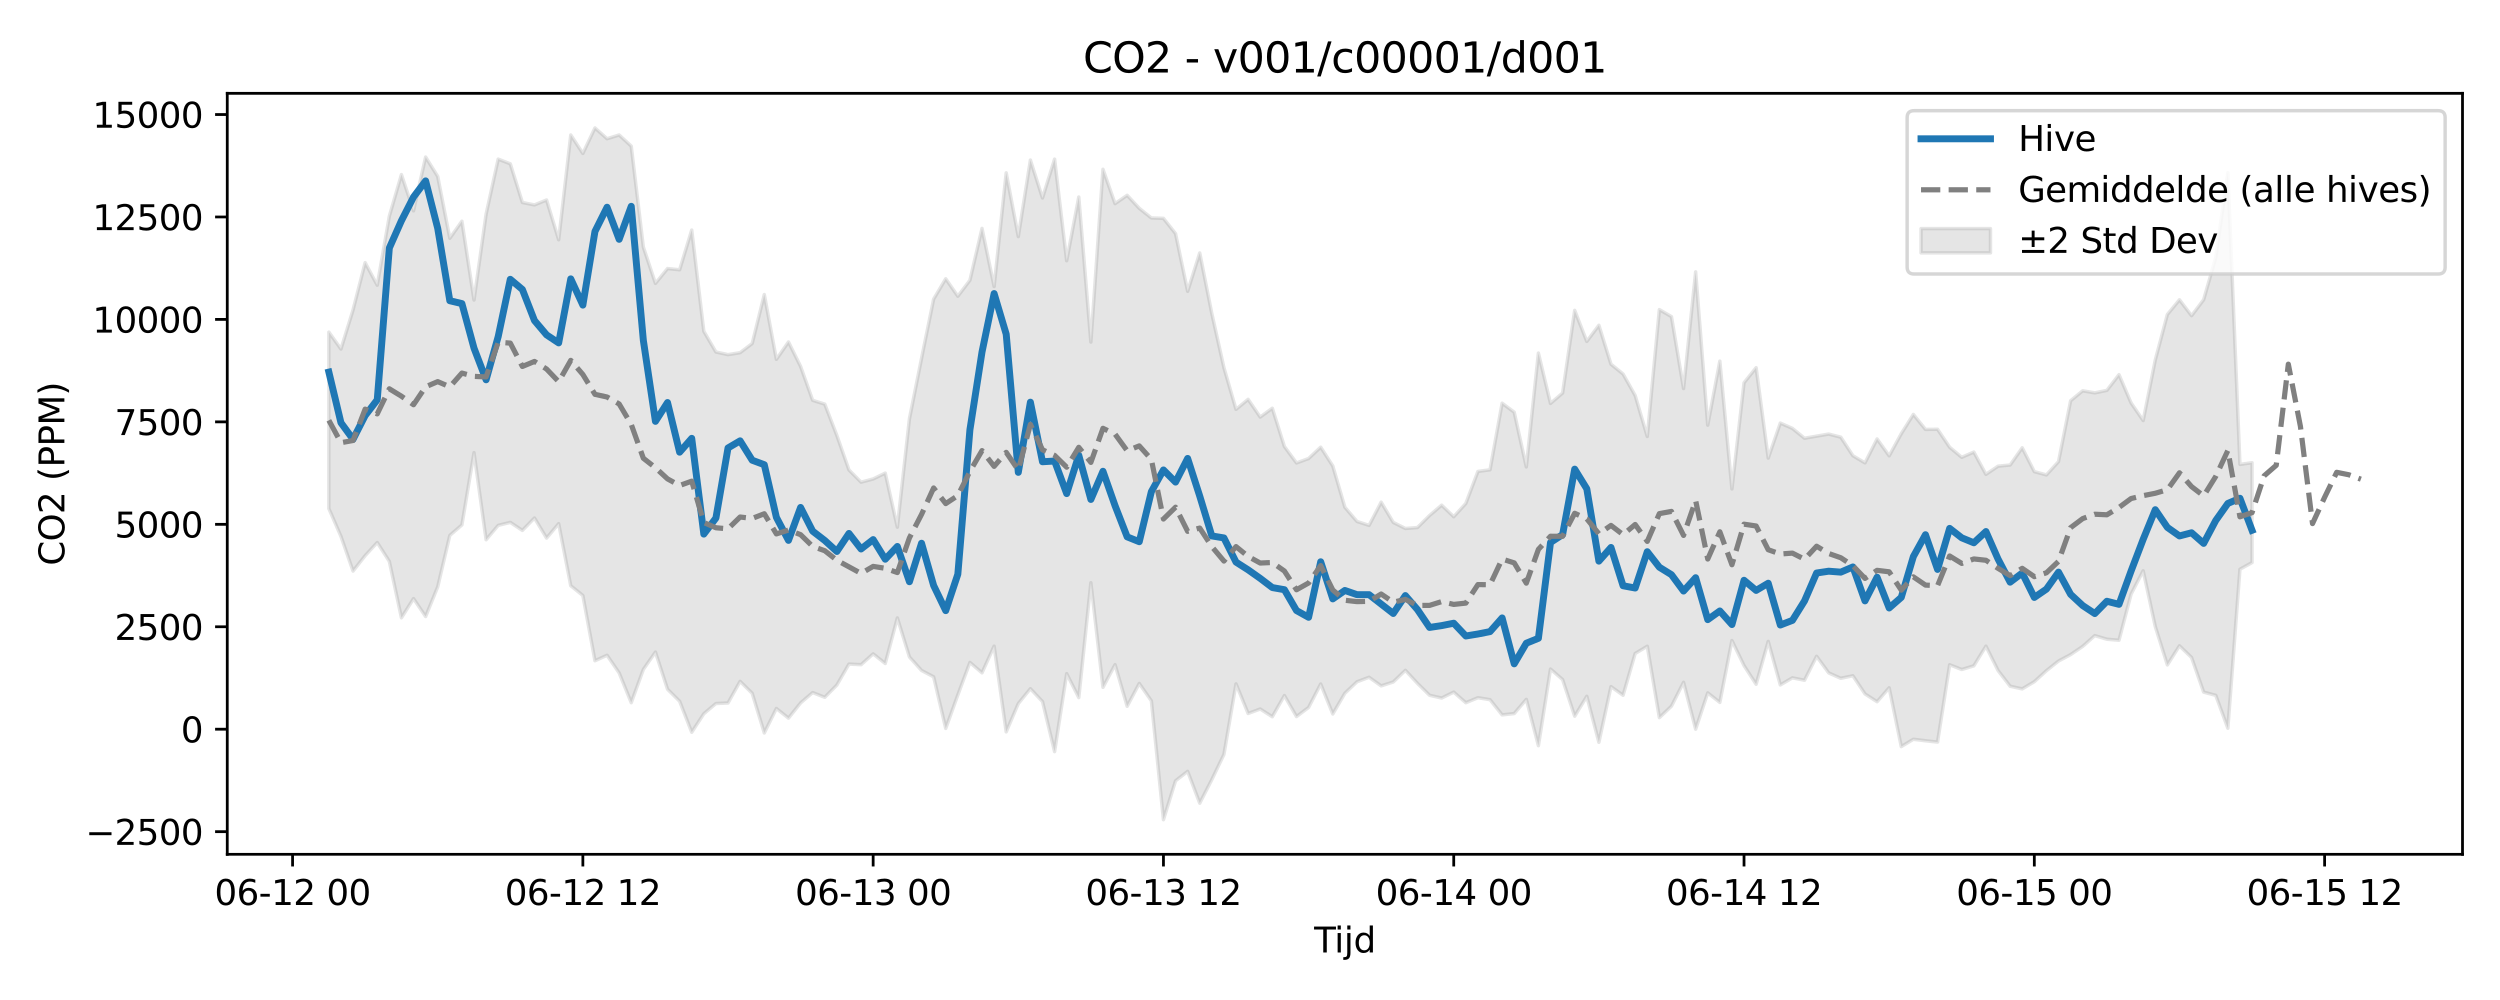 <?xml version="1.0" encoding="utf-8" standalone="no"?>
<!DOCTYPE svg PUBLIC "-//W3C//DTD SVG 1.1//EN"
  "http://www.w3.org/Graphics/SVG/1.1/DTD/svg11.dtd">
<svg xmlns:xlink="http://www.w3.org/1999/xlink" width="720pt" height="288pt" viewBox="0 0 720 288" xmlns="http://www.w3.org/2000/svg" version="1.1">
 <defs>
  <style type="text/css">*{stroke-linejoin: round; stroke-linecap: butt}</style>
 </defs>
 <g id="figure_1">
  <g id="patch_1">
   <path d="M 0 288 
L 720 288 
L 720 0 
L 0 0 
z
" style="fill: #ffffff"/>
  </g>
  <g id="axes_1">
   <g id="patch_2">
    <path d="M 65.45 246.04 
L 709.2 246.04 
L 709.2 26.88 
L 65.45 26.88 
z
" style="fill: #ffffff"/>
   </g>
   <g id="FillBetweenPolyCollection_1">
    <defs>
     <path id="m555d252e3b" d="M 94.711 -192.356 
L 94.711 -141.534 
L 98.195 -133.523 
L 101.678 -123.528 
L 105.162 -127.97 
L 108.645 -131.756 
L 112.129 -126.31 
L 115.612 -110.066 
L 119.096 -115.602 
L 122.579 -110.435 
L 126.063 -118.994 
L 129.546 -133.808 
L 133.03 -136.817 
L 136.513 -157.632 
L 139.997 -132.55 
L 143.48 -136.694 
L 146.964 -137.553 
L 150.447 -135.238 
L 153.931 -138.82 
L 157.414 -133.028 
L 160.898 -137.192 
L 164.381 -119.299 
L 167.865 -116.489 
L 171.348 -97.7 
L 174.832 -99.287 
L 178.315 -94.198 
L 181.799 -85.621 
L 185.282 -95.192 
L 188.766 -100.205 
L 192.249 -89.497 
L 195.733 -86.041 
L 199.216 -77.107 
L 202.7 -82.441 
L 206.183 -85.382 
L 209.667 -85.54 
L 213.15 -91.771 
L 216.634 -88.325 
L 220.117 -76.904 
L 223.601 -83.955 
L 227.084 -81.178 
L 230.568 -85.555 
L 234.051 -88.542 
L 237.535 -87.168 
L 241.018 -90.711 
L 244.502 -96.746 
L 247.985 -96.568 
L 251.469 -99.693 
L 254.952 -96.906 
L 258.436 -110.038 
L 261.919 -98.793 
L 265.403 -94.911 
L 268.886 -93.069 
L 272.37 -78.209 
L 275.853 -87.844 
L 279.337 -97.221 
L 282.82 -94.221 
L 286.304 -101.91 
L 289.787 -77.216 
L 293.271 -85.367 
L 296.754 -89.656 
L 300.238 -85.943 
L 303.721 -71.526 
L 307.205 -93.987 
L 310.688 -87.087 
L 314.172 -120.182 
L 317.655 -90.042 
L 321.139 -96.577 
L 324.622 -84.585 
L 328.106 -91.16 
L 331.589 -86.165 
L 335.073 -51.922 
L 338.556 -63.125 
L 342.04 -65.848 
L 345.523 -56.681 
L 349.007 -63.473 
L 352.49 -70.712 
L 355.974 -91.049 
L 359.457 -82.514 
L 362.941 -83.805 
L 366.424 -81.574 
L 369.908 -87.678 
L 373.391 -81.628 
L 376.875 -84.256 
L 380.358 -91.011 
L 383.842 -82.368 
L 387.325 -88.343 
L 390.808 -91.637 
L 394.292 -92.944 
L 397.775 -90.467 
L 401.259 -91.587 
L 404.742 -94.946 
L 408.226 -91.196 
L 411.709 -87.761 
L 415.193 -86.959 
L 418.676 -88.675 
L 422.16 -85.613 
L 425.643 -87.057 
L 429.127 -86.49 
L 432.61 -82.114 
L 436.094 -82.488 
L 439.577 -86.583 
L 443.061 -73.24 
L 446.544 -95.32 
L 450.028 -92.28 
L 453.511 -81.735 
L 456.995 -87.467 
L 460.478 -74.215 
L 463.962 -90.254 
L 467.445 -87.758 
L 470.929 -99.792 
L 474.412 -101.882 
L 477.896 -81.313 
L 481.379 -84.62 
L 484.863 -91.501 
L 488.346 -77.998 
L 491.83 -88.45 
L 495.313 -85.701 
L 498.797 -103.531 
L 502.28 -96.308 
L 505.764 -90.928 
L 509.247 -103.282 
L 512.731 -90.738 
L 516.214 -92.78 
L 519.698 -92.088 
L 523.181 -98.985 
L 526.665 -94.202 
L 530.148 -92.642 
L 533.632 -93.384 
L 537.115 -88.15 
L 540.599 -85.903 
L 544.082 -89.92 
L 547.566 -72.979 
L 551.049 -75.088 
L 554.533 -74.655 
L 558.016 -74.28 
L 561.5 -96.551 
L 564.983 -95.176 
L 568.467 -96.239 
L 571.95 -101.901 
L 575.434 -94.901 
L 578.917 -90.363 
L 582.401 -89.601 
L 585.884 -91.671 
L 589.368 -94.843 
L 592.851 -97.62 
L 596.335 -99.475 
L 599.818 -101.837 
L 603.302 -104.947 
L 606.785 -103.901 
L 610.269 -103.607 
L 613.752 -116.885 
L 617.236 -123.626 
L 620.719 -107.557 
L 624.203 -96.506 
L 627.686 -102.009 
L 631.17 -98.633 
L 634.653 -88.668 
L 638.137 -87.741 
L 641.62 -78.268 
L 645.104 -124.065 
L 648.587 -125.979 
L 648.587 -154.737 
L 648.587 -154.737 
L 645.104 -154.253 
L 641.62 -238.253 
L 638.137 -213.842 
L 634.653 -201.687 
L 631.17 -197.08 
L 627.686 -201.662 
L 624.203 -197.428 
L 620.719 -184.32 
L 617.236 -166.882 
L 613.752 -171.96 
L 610.269 -180.093 
L 606.785 -175.58 
L 603.302 -174.858 
L 599.818 -175.455 
L 596.335 -172.582 
L 592.851 -155.055 
L 589.368 -151.226 
L 585.884 -152.168 
L 582.401 -159.044 
L 578.917 -154.076 
L 575.434 -153.738 
L 571.95 -151.383 
L 568.467 -157.81 
L 564.983 -156.295 
L 561.5 -159.198 
L 558.016 -164.372 
L 554.533 -164.333 
L 551.049 -168.646 
L 547.566 -163.097 
L 544.082 -156.721 
L 540.599 -161.585 
L 537.115 -154.687 
L 533.632 -156.762 
L 530.148 -162.093 
L 526.665 -162.99 
L 523.181 -162.393 
L 519.698 -161.79 
L 516.214 -164.621 
L 512.731 -166.153 
L 509.247 -156.069 
L 505.764 -182.107 
L 502.28 -177.763 
L 498.797 -147.18 
L 495.313 -183.994 
L 491.83 -165.552 
L 488.346 -209.709 
L 484.863 -176.101 
L 481.379 -196.814 
L 477.896 -198.834 
L 474.412 -162.287 
L 470.929 -174.099 
L 467.445 -180.286 
L 463.962 -183.111 
L 460.478 -194.326 
L 456.995 -189.674 
L 453.511 -198.618 
L 450.028 -174.812 
L 446.544 -171.81 
L 443.061 -186.325 
L 439.577 -153.523 
L 436.094 -169.29 
L 432.61 -171.878 
L 429.127 -152.698 
L 425.643 -152.231 
L 422.16 -143.007 
L 418.676 -139.181 
L 415.193 -142.512 
L 411.709 -139.533 
L 408.226 -136.073 
L 404.742 -135.8 
L 401.259 -137.552 
L 397.775 -143.38 
L 394.292 -136.691 
L 390.808 -137.823 
L 387.325 -141.905 
L 383.842 -153.805 
L 380.358 -159.216 
L 376.875 -155.945 
L 373.391 -154.671 
L 369.908 -159.407 
L 366.424 -170.432 
L 362.941 -167.885 
L 359.457 -172.995 
L 355.974 -170.107 
L 352.49 -182.118 
L 349.007 -197.684 
L 345.523 -215.15 
L 342.04 -204.101 
L 338.556 -220.721 
L 335.073 -225.119 
L 331.589 -225.231 
L 328.106 -228.009 
L 324.622 -231.757 
L 321.139 -229.353 
L 317.655 -239.249 
L 314.172 -189.477 
L 310.688 -231.261 
L 307.205 -212.911 
L 303.721 -242.173 
L 300.238 -230.971 
L 296.754 -241.904 
L 293.271 -219.856 
L 289.787 -238.225 
L 286.304 -205.472 
L 282.82 -222.227 
L 279.337 -207.29 
L 275.853 -202.684 
L 272.37 -207.713 
L 268.886 -201.859 
L 265.403 -184.801 
L 261.919 -167.421 
L 258.436 -136.174 
L 254.952 -151.75 
L 251.469 -150.062 
L 247.985 -149.135 
L 244.502 -152.659 
L 241.018 -162.582 
L 237.535 -171.614 
L 234.051 -172.709 
L 230.568 -182.485 
L 227.084 -189.516 
L 223.601 -184.512 
L 220.117 -203.175 
L 216.634 -189.068 
L 213.15 -186.433 
L 209.667 -185.868 
L 206.183 -186.627 
L 202.7 -192.59 
L 199.216 -221.747 
L 195.733 -210.304 
L 192.249 -210.661 
L 188.766 -206.384 
L 185.282 -216.863 
L 181.799 -245.919 
L 178.315 -249.127 
L 174.832 -248.044 
L 171.348 -251.158 
L 167.865 -243.806 
L 164.381 -249.128 
L 160.898 -218.937 
L 157.414 -230.405 
L 153.931 -228.992 
L 150.447 -229.681 
L 146.964 -240.823 
L 143.48 -242.176 
L 139.997 -226.336 
L 136.513 -201.58 
L 133.03 -224.292 
L 129.546 -219.381 
L 126.063 -237.193 
L 122.579 -242.77 
L 119.096 -227.276 
L 115.612 -237.715 
L 112.129 -225.744 
L 108.645 -205.851 
L 105.162 -212.366 
L 101.678 -198.745 
L 98.195 -187.475 
L 94.711 -192.356 
z
" style="stroke: #808080; stroke-opacity: 0.2"/>
    </defs>
    <g clip-path="url(#p246c96e96a)">
     <use xlink:href="#m555d252e3b" x="0" y="288" style="fill: #808080; fill-opacity: 0.2; stroke: #808080; stroke-opacity: 0.2"/>
    </g>
   </g>
   <g id="matplotlib.axis_1">
    <g id="xtick_1">
     <g id="line2d_1">
      <defs>
       <path id="m295be0a17f" d="M 0 0 
L 0 3.5 
" style="stroke: #000000; stroke-width: 0.8"/>
      </defs>
      <g>
       <use xlink:href="#m295be0a17f" x="84.261" y="246.04" style="stroke: #000000; stroke-width: 0.8"/>
      </g>
     </g>
     <g id="text_1">
      <!-- 06-12 00 -->
      <g transform="translate(61.78 260.638) scale(0.1 -0.1)">
       <defs>
        <path id="DejaVuSans-30" d="M 2034 4250 
Q 1547 4250 1301 3770 
Q 1056 3291 1056 2328 
Q 1056 1369 1301 889 
Q 1547 409 2034 409 
Q 2525 409 2770 889 
Q 3016 1369 3016 2328 
Q 3016 3291 2770 3770 
Q 2525 4250 2034 4250 
z
M 2034 4750 
Q 2819 4750 3233 4129 
Q 3647 3509 3647 2328 
Q 3647 1150 3233 529 
Q 2819 -91 2034 -91 
Q 1250 -91 836 529 
Q 422 1150 422 2328 
Q 422 3509 836 4129 
Q 1250 4750 2034 4750 
z
" transform="scale(0.016)"/>
        <path id="DejaVuSans-36" d="M 2113 2584 
Q 1688 2584 1439 2293 
Q 1191 2003 1191 1497 
Q 1191 994 1439 701 
Q 1688 409 2113 409 
Q 2538 409 2786 701 
Q 3034 994 3034 1497 
Q 3034 2003 2786 2293 
Q 2538 2584 2113 2584 
z
M 3366 4563 
L 3366 3988 
Q 3128 4100 2886 4159 
Q 2644 4219 2406 4219 
Q 1781 4219 1451 3797 
Q 1122 3375 1075 2522 
Q 1259 2794 1537 2939 
Q 1816 3084 2150 3084 
Q 2853 3084 3261 2657 
Q 3669 2231 3669 1497 
Q 3669 778 3244 343 
Q 2819 -91 2113 -91 
Q 1303 -91 875 529 
Q 447 1150 447 2328 
Q 447 3434 972 4092 
Q 1497 4750 2381 4750 
Q 2619 4750 2861 4703 
Q 3103 4656 3366 4563 
z
" transform="scale(0.016)"/>
        <path id="DejaVuSans-2d" d="M 313 2009 
L 1997 2009 
L 1997 1497 
L 313 1497 
L 313 2009 
z
" transform="scale(0.016)"/>
        <path id="DejaVuSans-31" d="M 794 531 
L 1825 531 
L 1825 4091 
L 703 3866 
L 703 4441 
L 1819 4666 
L 2450 4666 
L 2450 531 
L 3481 531 
L 3481 0 
L 794 0 
L 794 531 
z
" transform="scale(0.016)"/>
        <path id="DejaVuSans-32" d="M 1228 531 
L 3431 531 
L 3431 0 
L 469 0 
L 469 531 
Q 828 903 1448 1529 
Q 2069 2156 2228 2338 
Q 2531 2678 2651 2914 
Q 2772 3150 2772 3378 
Q 2772 3750 2511 3984 
Q 2250 4219 1831 4219 
Q 1534 4219 1204 4116 
Q 875 4013 500 3803 
L 500 4441 
Q 881 4594 1212 4672 
Q 1544 4750 1819 4750 
Q 2544 4750 2975 4387 
Q 3406 4025 3406 3419 
Q 3406 3131 3298 2873 
Q 3191 2616 2906 2266 
Q 2828 2175 2409 1742 
Q 1991 1309 1228 531 
z
" transform="scale(0.016)"/>
        <path id="DejaVuSans-20" transform="scale(0.016)"/>
       </defs>
       <use xlink:href="#DejaVuSans-30"/>
       <use xlink:href="#DejaVuSans-36" transform="translate(63.623 0)"/>
       <use xlink:href="#DejaVuSans-2d" transform="translate(127.246 0)"/>
       <use xlink:href="#DejaVuSans-31" transform="translate(163.33 0)"/>
       <use xlink:href="#DejaVuSans-32" transform="translate(226.953 0)"/>
       <use xlink:href="#DejaVuSans-20" transform="translate(290.576 0)"/>
       <use xlink:href="#DejaVuSans-30" transform="translate(322.363 0)"/>
       <use xlink:href="#DejaVuSans-30" transform="translate(385.986 0)"/>
      </g>
     </g>
    </g>
    <g id="xtick_2">
     <g id="line2d_2">
      <g>
       <use xlink:href="#m295be0a17f" x="167.865" y="246.04" style="stroke: #000000; stroke-width: 0.8"/>
      </g>
     </g>
     <g id="text_2">
      <!-- 06-12 12 -->
      <g transform="translate(145.384 260.638) scale(0.1 -0.1)">
       <use xlink:href="#DejaVuSans-30"/>
       <use xlink:href="#DejaVuSans-36" transform="translate(63.623 0)"/>
       <use xlink:href="#DejaVuSans-2d" transform="translate(127.246 0)"/>
       <use xlink:href="#DejaVuSans-31" transform="translate(163.33 0)"/>
       <use xlink:href="#DejaVuSans-32" transform="translate(226.953 0)"/>
       <use xlink:href="#DejaVuSans-20" transform="translate(290.576 0)"/>
       <use xlink:href="#DejaVuSans-31" transform="translate(322.363 0)"/>
       <use xlink:href="#DejaVuSans-32" transform="translate(385.986 0)"/>
      </g>
     </g>
    </g>
    <g id="xtick_3">
     <g id="line2d_3">
      <g>
       <use xlink:href="#m295be0a17f" x="251.469" y="246.04" style="stroke: #000000; stroke-width: 0.8"/>
      </g>
     </g>
     <g id="text_3">
      <!-- 06-13 00 -->
      <g transform="translate(228.988 260.638) scale(0.1 -0.1)">
       <defs>
        <path id="DejaVuSans-33" d="M 2597 2516 
Q 3050 2419 3304 2112 
Q 3559 1806 3559 1356 
Q 3559 666 3084 287 
Q 2609 -91 1734 -91 
Q 1441 -91 1130 -33 
Q 819 25 488 141 
L 488 750 
Q 750 597 1062 519 
Q 1375 441 1716 441 
Q 2309 441 2620 675 
Q 2931 909 2931 1356 
Q 2931 1769 2642 2001 
Q 2353 2234 1838 2234 
L 1294 2234 
L 1294 2753 
L 1863 2753 
Q 2328 2753 2575 2939 
Q 2822 3125 2822 3475 
Q 2822 3834 2567 4026 
Q 2313 4219 1838 4219 
Q 1578 4219 1281 4162 
Q 984 4106 628 3988 
L 628 4550 
Q 988 4650 1302 4700 
Q 1616 4750 1894 4750 
Q 2613 4750 3031 4423 
Q 3450 4097 3450 3541 
Q 3450 3153 3228 2886 
Q 3006 2619 2597 2516 
z
" transform="scale(0.016)"/>
       </defs>
       <use xlink:href="#DejaVuSans-30"/>
       <use xlink:href="#DejaVuSans-36" transform="translate(63.623 0)"/>
       <use xlink:href="#DejaVuSans-2d" transform="translate(127.246 0)"/>
       <use xlink:href="#DejaVuSans-31" transform="translate(163.33 0)"/>
       <use xlink:href="#DejaVuSans-33" transform="translate(226.953 0)"/>
       <use xlink:href="#DejaVuSans-20" transform="translate(290.576 0)"/>
       <use xlink:href="#DejaVuSans-30" transform="translate(322.363 0)"/>
       <use xlink:href="#DejaVuSans-30" transform="translate(385.986 0)"/>
      </g>
     </g>
    </g>
    <g id="xtick_4">
     <g id="line2d_4">
      <g>
       <use xlink:href="#m295be0a17f" x="335.073" y="246.04" style="stroke: #000000; stroke-width: 0.8"/>
      </g>
     </g>
     <g id="text_4">
      <!-- 06-13 12 -->
      <g transform="translate(312.592 260.638) scale(0.1 -0.1)">
       <use xlink:href="#DejaVuSans-30"/>
       <use xlink:href="#DejaVuSans-36" transform="translate(63.623 0)"/>
       <use xlink:href="#DejaVuSans-2d" transform="translate(127.246 0)"/>
       <use xlink:href="#DejaVuSans-31" transform="translate(163.33 0)"/>
       <use xlink:href="#DejaVuSans-33" transform="translate(226.953 0)"/>
       <use xlink:href="#DejaVuSans-20" transform="translate(290.576 0)"/>
       <use xlink:href="#DejaVuSans-31" transform="translate(322.363 0)"/>
       <use xlink:href="#DejaVuSans-32" transform="translate(385.986 0)"/>
      </g>
     </g>
    </g>
    <g id="xtick_5">
     <g id="line2d_5">
      <g>
       <use xlink:href="#m295be0a17f" x="418.676" y="246.04" style="stroke: #000000; stroke-width: 0.8"/>
      </g>
     </g>
     <g id="text_5">
      <!-- 06-14 00 -->
      <g transform="translate(396.196 260.638) scale(0.1 -0.1)">
       <defs>
        <path id="DejaVuSans-34" d="M 2419 4116 
L 825 1625 
L 2419 1625 
L 2419 4116 
z
M 2253 4666 
L 3047 4666 
L 3047 1625 
L 3713 1625 
L 3713 1100 
L 3047 1100 
L 3047 0 
L 2419 0 
L 2419 1100 
L 313 1100 
L 313 1709 
L 2253 4666 
z
" transform="scale(0.016)"/>
       </defs>
       <use xlink:href="#DejaVuSans-30"/>
       <use xlink:href="#DejaVuSans-36" transform="translate(63.623 0)"/>
       <use xlink:href="#DejaVuSans-2d" transform="translate(127.246 0)"/>
       <use xlink:href="#DejaVuSans-31" transform="translate(163.33 0)"/>
       <use xlink:href="#DejaVuSans-34" transform="translate(226.953 0)"/>
       <use xlink:href="#DejaVuSans-20" transform="translate(290.576 0)"/>
       <use xlink:href="#DejaVuSans-30" transform="translate(322.363 0)"/>
       <use xlink:href="#DejaVuSans-30" transform="translate(385.986 0)"/>
      </g>
     </g>
    </g>
    <g id="xtick_6">
     <g id="line2d_6">
      <g>
       <use xlink:href="#m295be0a17f" x="502.28" y="246.04" style="stroke: #000000; stroke-width: 0.8"/>
      </g>
     </g>
     <g id="text_6">
      <!-- 06-14 12 -->
      <g transform="translate(479.8 260.638) scale(0.1 -0.1)">
       <use xlink:href="#DejaVuSans-30"/>
       <use xlink:href="#DejaVuSans-36" transform="translate(63.623 0)"/>
       <use xlink:href="#DejaVuSans-2d" transform="translate(127.246 0)"/>
       <use xlink:href="#DejaVuSans-31" transform="translate(163.33 0)"/>
       <use xlink:href="#DejaVuSans-34" transform="translate(226.953 0)"/>
       <use xlink:href="#DejaVuSans-20" transform="translate(290.576 0)"/>
       <use xlink:href="#DejaVuSans-31" transform="translate(322.363 0)"/>
       <use xlink:href="#DejaVuSans-32" transform="translate(385.986 0)"/>
      </g>
     </g>
    </g>
    <g id="xtick_7">
     <g id="line2d_7">
      <g>
       <use xlink:href="#m295be0a17f" x="585.884" y="246.04" style="stroke: #000000; stroke-width: 0.8"/>
      </g>
     </g>
     <g id="text_7">
      <!-- 06-15 00 -->
      <g transform="translate(563.404 260.638) scale(0.1 -0.1)">
       <defs>
        <path id="DejaVuSans-35" d="M 691 4666 
L 3169 4666 
L 3169 4134 
L 1269 4134 
L 1269 2991 
Q 1406 3038 1543 3061 
Q 1681 3084 1819 3084 
Q 2600 3084 3056 2656 
Q 3513 2228 3513 1497 
Q 3513 744 3044 326 
Q 2575 -91 1722 -91 
Q 1428 -91 1123 -41 
Q 819 9 494 109 
L 494 744 
Q 775 591 1075 516 
Q 1375 441 1709 441 
Q 2250 441 2565 725 
Q 2881 1009 2881 1497 
Q 2881 1984 2565 2268 
Q 2250 2553 1709 2553 
Q 1456 2553 1204 2497 
Q 953 2441 691 2322 
L 691 4666 
z
" transform="scale(0.016)"/>
       </defs>
       <use xlink:href="#DejaVuSans-30"/>
       <use xlink:href="#DejaVuSans-36" transform="translate(63.623 0)"/>
       <use xlink:href="#DejaVuSans-2d" transform="translate(127.246 0)"/>
       <use xlink:href="#DejaVuSans-31" transform="translate(163.33 0)"/>
       <use xlink:href="#DejaVuSans-35" transform="translate(226.953 0)"/>
       <use xlink:href="#DejaVuSans-20" transform="translate(290.576 0)"/>
       <use xlink:href="#DejaVuSans-30" transform="translate(322.363 0)"/>
       <use xlink:href="#DejaVuSans-30" transform="translate(385.986 0)"/>
      </g>
     </g>
    </g>
    <g id="xtick_8">
     <g id="line2d_8">
      <g>
       <use xlink:href="#m295be0a17f" x="669.488" y="246.04" style="stroke: #000000; stroke-width: 0.8"/>
      </g>
     </g>
     <g id="text_8">
      <!-- 06-15 12 -->
      <g transform="translate(647.008 260.638) scale(0.1 -0.1)">
       <use xlink:href="#DejaVuSans-30"/>
       <use xlink:href="#DejaVuSans-36" transform="translate(63.623 0)"/>
       <use xlink:href="#DejaVuSans-2d" transform="translate(127.246 0)"/>
       <use xlink:href="#DejaVuSans-31" transform="translate(163.33 0)"/>
       <use xlink:href="#DejaVuSans-35" transform="translate(226.953 0)"/>
       <use xlink:href="#DejaVuSans-20" transform="translate(290.576 0)"/>
       <use xlink:href="#DejaVuSans-31" transform="translate(322.363 0)"/>
       <use xlink:href="#DejaVuSans-32" transform="translate(385.986 0)"/>
      </g>
     </g>
    </g>
    <g id="text_9">
     <!-- Tijd -->
     <g transform="translate(378.475 274.317) scale(0.1 -0.1)">
      <defs>
       <path id="DejaVuSans-54" d="M -19 4666 
L 3928 4666 
L 3928 4134 
L 2272 4134 
L 2272 0 
L 1638 0 
L 1638 4134 
L -19 4134 
L -19 4666 
z
" transform="scale(0.016)"/>
       <path id="DejaVuSans-69" d="M 603 3500 
L 1178 3500 
L 1178 0 
L 603 0 
L 603 3500 
z
M 603 4863 
L 1178 4863 
L 1178 4134 
L 603 4134 
L 603 4863 
z
" transform="scale(0.016)"/>
       <path id="DejaVuSans-6a" d="M 603 3500 
L 1178 3500 
L 1178 -63 
Q 1178 -731 923 -1031 
Q 669 -1331 103 -1331 
L -116 -1331 
L -116 -844 
L 38 -844 
Q 366 -844 484 -692 
Q 603 -541 603 -63 
L 603 3500 
z
M 603 4863 
L 1178 4863 
L 1178 4134 
L 603 4134 
L 603 4863 
z
" transform="scale(0.016)"/>
       <path id="DejaVuSans-64" d="M 2906 2969 
L 2906 4863 
L 3481 4863 
L 3481 0 
L 2906 0 
L 2906 525 
Q 2725 213 2448 61 
Q 2172 -91 1784 -91 
Q 1150 -91 751 415 
Q 353 922 353 1747 
Q 353 2572 751 3078 
Q 1150 3584 1784 3584 
Q 2172 3584 2448 3432 
Q 2725 3281 2906 2969 
z
M 947 1747 
Q 947 1113 1208 752 
Q 1469 391 1925 391 
Q 2381 391 2643 752 
Q 2906 1113 2906 1747 
Q 2906 2381 2643 2742 
Q 2381 3103 1925 3103 
Q 1469 3103 1208 2742 
Q 947 2381 947 1747 
z
" transform="scale(0.016)"/>
      </defs>
      <use xlink:href="#DejaVuSans-54"/>
      <use xlink:href="#DejaVuSans-69" transform="translate(57.959 0)"/>
      <use xlink:href="#DejaVuSans-6a" transform="translate(85.742 0)"/>
      <use xlink:href="#DejaVuSans-64" transform="translate(113.525 0)"/>
     </g>
    </g>
   </g>
   <g id="matplotlib.axis_2">
    <g id="ytick_1">
     <g id="line2d_9">
      <defs>
       <path id="m2e6ba631d4" d="M 0 0 
L -3.5 0 
" style="stroke: #000000; stroke-width: 0.8"/>
      </defs>
      <g>
       <use xlink:href="#m2e6ba631d4" x="65.45" y="239.52" style="stroke: #000000; stroke-width: 0.8"/>
      </g>
     </g>
     <g id="text_10">
      <!-- −2500 -->
      <g transform="translate(24.62 243.319) scale(0.1 -0.1)">
       <defs>
        <path id="DejaVuSans-2212" d="M 678 2272 
L 4684 2272 
L 4684 1741 
L 678 1741 
L 678 2272 
z
" transform="scale(0.016)"/>
       </defs>
       <use xlink:href="#DejaVuSans-2212"/>
       <use xlink:href="#DejaVuSans-32" transform="translate(83.789 0)"/>
       <use xlink:href="#DejaVuSans-35" transform="translate(147.412 0)"/>
       <use xlink:href="#DejaVuSans-30" transform="translate(211.035 0)"/>
       <use xlink:href="#DejaVuSans-30" transform="translate(274.658 0)"/>
      </g>
     </g>
    </g>
    <g id="ytick_2">
     <g id="line2d_10">
      <g>
       <use xlink:href="#m2e6ba631d4" x="65.45" y="210.014" style="stroke: #000000; stroke-width: 0.8"/>
      </g>
     </g>
     <g id="text_11">
      <!-- 0 -->
      <g transform="translate(52.087 213.813) scale(0.1 -0.1)">
       <use xlink:href="#DejaVuSans-30"/>
      </g>
     </g>
    </g>
    <g id="ytick_3">
     <g id="line2d_11">
      <g>
       <use xlink:href="#m2e6ba631d4" x="65.45" y="180.508" style="stroke: #000000; stroke-width: 0.8"/>
      </g>
     </g>
     <g id="text_12">
      <!-- 2500 -->
      <g transform="translate(33 184.308) scale(0.1 -0.1)">
       <use xlink:href="#DejaVuSans-32"/>
       <use xlink:href="#DejaVuSans-35" transform="translate(63.623 0)"/>
       <use xlink:href="#DejaVuSans-30" transform="translate(127.246 0)"/>
       <use xlink:href="#DejaVuSans-30" transform="translate(190.869 0)"/>
      </g>
     </g>
    </g>
    <g id="ytick_4">
     <g id="line2d_12">
      <g>
       <use xlink:href="#m2e6ba631d4" x="65.45" y="151.003" style="stroke: #000000; stroke-width: 0.8"/>
      </g>
     </g>
     <g id="text_13">
      <!-- 5000 -->
      <g transform="translate(33 154.802) scale(0.1 -0.1)">
       <use xlink:href="#DejaVuSans-35"/>
       <use xlink:href="#DejaVuSans-30" transform="translate(63.623 0)"/>
       <use xlink:href="#DejaVuSans-30" transform="translate(127.246 0)"/>
       <use xlink:href="#DejaVuSans-30" transform="translate(190.869 0)"/>
      </g>
     </g>
    </g>
    <g id="ytick_5">
     <g id="line2d_13">
      <g>
       <use xlink:href="#m2e6ba631d4" x="65.45" y="121.497" style="stroke: #000000; stroke-width: 0.8"/>
      </g>
     </g>
     <g id="text_14">
      <!-- 7500 -->
      <g transform="translate(33 125.296) scale(0.1 -0.1)">
       <defs>
        <path id="DejaVuSans-37" d="M 525 4666 
L 3525 4666 
L 3525 4397 
L 1831 0 
L 1172 0 
L 2766 4134 
L 525 4134 
L 525 4666 
z
" transform="scale(0.016)"/>
       </defs>
       <use xlink:href="#DejaVuSans-37"/>
       <use xlink:href="#DejaVuSans-35" transform="translate(63.623 0)"/>
       <use xlink:href="#DejaVuSans-30" transform="translate(127.246 0)"/>
       <use xlink:href="#DejaVuSans-30" transform="translate(190.869 0)"/>
      </g>
     </g>
    </g>
    <g id="ytick_6">
     <g id="line2d_14">
      <g>
       <use xlink:href="#m2e6ba631d4" x="65.45" y="91.992" style="stroke: #000000; stroke-width: 0.8"/>
      </g>
     </g>
     <g id="text_15">
      <!-- 10000 -->
      <g transform="translate(26.637 95.791) scale(0.1 -0.1)">
       <use xlink:href="#DejaVuSans-31"/>
       <use xlink:href="#DejaVuSans-30" transform="translate(63.623 0)"/>
       <use xlink:href="#DejaVuSans-30" transform="translate(127.246 0)"/>
       <use xlink:href="#DejaVuSans-30" transform="translate(190.869 0)"/>
       <use xlink:href="#DejaVuSans-30" transform="translate(254.492 0)"/>
      </g>
     </g>
    </g>
    <g id="ytick_7">
     <g id="line2d_15">
      <g>
       <use xlink:href="#m2e6ba631d4" x="65.45" y="62.486" style="stroke: #000000; stroke-width: 0.8"/>
      </g>
     </g>
     <g id="text_16">
      <!-- 12500 -->
      <g transform="translate(26.637 66.285) scale(0.1 -0.1)">
       <use xlink:href="#DejaVuSans-31"/>
       <use xlink:href="#DejaVuSans-32" transform="translate(63.623 0)"/>
       <use xlink:href="#DejaVuSans-35" transform="translate(127.246 0)"/>
       <use xlink:href="#DejaVuSans-30" transform="translate(190.869 0)"/>
       <use xlink:href="#DejaVuSans-30" transform="translate(254.492 0)"/>
      </g>
     </g>
    </g>
    <g id="ytick_8">
     <g id="line2d_16">
      <g>
       <use xlink:href="#m2e6ba631d4" x="65.45" y="32.98" style="stroke: #000000; stroke-width: 0.8"/>
      </g>
     </g>
     <g id="text_17">
      <!-- 15000 -->
      <g transform="translate(26.637 36.779) scale(0.1 -0.1)">
       <use xlink:href="#DejaVuSans-31"/>
       <use xlink:href="#DejaVuSans-35" transform="translate(63.623 0)"/>
       <use xlink:href="#DejaVuSans-30" transform="translate(127.246 0)"/>
       <use xlink:href="#DejaVuSans-30" transform="translate(190.869 0)"/>
       <use xlink:href="#DejaVuSans-30" transform="translate(254.492 0)"/>
      </g>
     </g>
    </g>
    <g id="text_18">
     <!-- CO2 (PPM) -->
     <g transform="translate(18.541 162.903) rotate(-90) scale(0.1 -0.1)">
      <defs>
       <path id="DejaVuSans-43" d="M 4122 4306 
L 4122 3641 
Q 3803 3938 3442 4084 
Q 3081 4231 2675 4231 
Q 1875 4231 1450 3742 
Q 1025 3253 1025 2328 
Q 1025 1406 1450 917 
Q 1875 428 2675 428 
Q 3081 428 3442 575 
Q 3803 722 4122 1019 
L 4122 359 
Q 3791 134 3420 21 
Q 3050 -91 2638 -91 
Q 1578 -91 968 557 
Q 359 1206 359 2328 
Q 359 3453 968 4101 
Q 1578 4750 2638 4750 
Q 3056 4750 3426 4639 
Q 3797 4528 4122 4306 
z
" transform="scale(0.016)"/>
       <path id="DejaVuSans-4f" d="M 2522 4238 
Q 1834 4238 1429 3725 
Q 1025 3213 1025 2328 
Q 1025 1447 1429 934 
Q 1834 422 2522 422 
Q 3209 422 3611 934 
Q 4013 1447 4013 2328 
Q 4013 3213 3611 3725 
Q 3209 4238 2522 4238 
z
M 2522 4750 
Q 3503 4750 4090 4092 
Q 4678 3434 4678 2328 
Q 4678 1225 4090 567 
Q 3503 -91 2522 -91 
Q 1538 -91 948 565 
Q 359 1222 359 2328 
Q 359 3434 948 4092 
Q 1538 4750 2522 4750 
z
" transform="scale(0.016)"/>
       <path id="DejaVuSans-28" d="M 1984 4856 
Q 1566 4138 1362 3434 
Q 1159 2731 1159 2009 
Q 1159 1288 1364 580 
Q 1569 -128 1984 -844 
L 1484 -844 
Q 1016 -109 783 600 
Q 550 1309 550 2009 
Q 550 2706 781 3412 
Q 1013 4119 1484 4856 
L 1984 4856 
z
" transform="scale(0.016)"/>
       <path id="DejaVuSans-50" d="M 1259 4147 
L 1259 2394 
L 2053 2394 
Q 2494 2394 2734 2622 
Q 2975 2850 2975 3272 
Q 2975 3691 2734 3919 
Q 2494 4147 2053 4147 
L 1259 4147 
z
M 628 4666 
L 2053 4666 
Q 2838 4666 3239 4311 
Q 3641 3956 3641 3272 
Q 3641 2581 3239 2228 
Q 2838 1875 2053 1875 
L 1259 1875 
L 1259 0 
L 628 0 
L 628 4666 
z
" transform="scale(0.016)"/>
       <path id="DejaVuSans-4d" d="M 628 4666 
L 1569 4666 
L 2759 1491 
L 3956 4666 
L 4897 4666 
L 4897 0 
L 4281 0 
L 4281 4097 
L 3078 897 
L 2444 897 
L 1241 4097 
L 1241 0 
L 628 0 
L 628 4666 
z
" transform="scale(0.016)"/>
       <path id="DejaVuSans-29" d="M 513 4856 
L 1013 4856 
Q 1481 4119 1714 3412 
Q 1947 2706 1947 2009 
Q 1947 1309 1714 600 
Q 1481 -109 1013 -844 
L 513 -844 
Q 928 -128 1133 580 
Q 1338 1288 1338 2009 
Q 1338 2731 1133 3434 
Q 928 4138 513 4856 
z
" transform="scale(0.016)"/>
      </defs>
      <use xlink:href="#DejaVuSans-43"/>
      <use xlink:href="#DejaVuSans-4f" transform="translate(69.824 0)"/>
      <use xlink:href="#DejaVuSans-32" transform="translate(148.535 0)"/>
      <use xlink:href="#DejaVuSans-20" transform="translate(212.158 0)"/>
      <use xlink:href="#DejaVuSans-28" transform="translate(243.945 0)"/>
      <use xlink:href="#DejaVuSans-50" transform="translate(282.959 0)"/>
      <use xlink:href="#DejaVuSans-50" transform="translate(343.262 0)"/>
      <use xlink:href="#DejaVuSans-4d" transform="translate(403.564 0)"/>
      <use xlink:href="#DejaVuSans-29" transform="translate(489.844 0)"/>
     </g>
    </g>
   </g>
   <g id="line2d_17">
    <path d="M 94.711 107.169 
L 98.195 121.749 
L 101.678 126.513 
L 105.162 119.687 
L 108.645 115.151 
L 112.129 71.424 
L 115.612 63.564 
L 119.096 56.738 
L 122.579 52.1 
L 126.063 65.767 
L 129.546 86.614 
L 133.03 87.436 
L 136.513 100.261 
L 139.997 109.376 
L 143.48 96.937 
L 146.964 80.441 
L 150.447 83.372 
L 153.931 92.322 
L 157.414 96.445 
L 160.898 98.754 
L 164.381 80.315 
L 167.865 87.869 
L 171.348 66.656 
L 174.832 59.685 
L 178.315 68.922 
L 181.799 59.421 
L 185.282 98.022 
L 188.766 121.348 
L 192.249 115.93 
L 195.733 130.227 
L 199.216 126.246 
L 202.7 153.82 
L 206.183 149.197 
L 209.667 129.015 
L 213.15 126.962 
L 216.634 132.544 
L 220.117 133.838 
L 223.601 149 
L 227.084 155.629 
L 230.568 146.148 
L 234.051 152.974 
L 237.535 155.661 
L 241.018 158.824 
L 244.502 153.631 
L 247.985 158.108 
L 251.469 155.405 
L 254.952 161.054 
L 258.436 157.384 
L 261.919 167.538 
L 265.403 156.455 
L 268.886 168.624 
L 272.37 175.862 
L 275.853 165.386 
L 279.337 123.763 
L 282.82 101.366 
L 286.304 84.548 
L 289.787 96.248 
L 293.271 136.038 
L 296.754 115.828 
L 300.238 132.985 
L 303.721 132.776 
L 307.205 142.155 
L 310.688 131.116 
L 314.172 143.839 
L 317.655 135.731 
L 321.139 145.648 
L 324.622 154.614 
L 328.106 156.013 
L 331.589 141.6 
L 335.073 135.349 
L 338.556 138.843 
L 342.04 132.031 
L 345.523 142.871 
L 349.007 154.349 
L 352.49 154.921 
L 355.974 161.884 
L 359.457 164.107 
L 362.941 166.57 
L 366.424 169.22 
L 369.908 169.835 
L 373.391 175.839 
L 376.875 177.782 
L 380.358 161.794 
L 383.842 172.479 
L 387.325 170.052 
L 390.808 171.259 
L 394.292 171.259 
L 401.259 176.684 
L 404.742 171.523 
L 408.226 175.559 
L 411.709 180.701 
L 415.193 180.178 
L 418.676 179.486 
L 422.16 183.168 
L 425.643 182.593 
L 429.127 181.905 
L 432.61 177.963 
L 436.094 191.182 
L 439.577 185.249 
L 443.061 183.825 
L 446.544 156.237 
L 450.028 153.961 
L 453.511 135.117 
L 456.995 140.774 
L 460.478 161.605 
L 463.962 157.671 
L 467.445 168.698 
L 470.929 169.351 
L 474.412 158.895 
L 477.896 163.356 
L 481.379 165.512 
L 484.863 170.221 
L 488.346 166.381 
L 491.83 178.455 
L 495.313 175.957 
L 498.797 179.867 
L 502.28 167.121 
L 505.764 170.04 
L 509.247 167.967 
L 512.731 180.009 
L 516.214 178.667 
L 519.698 173.069 
L 523.181 165.028 
L 526.665 164.505 
L 530.148 164.776 
L 533.632 163.281 
L 537.115 173.053 
L 540.599 166.243 
L 544.082 175.099 
L 547.566 172.046 
L 551.049 160.283 
L 554.533 153.997 
L 558.016 163.993 
L 561.5 152.175 
L 564.983 154.894 
L 568.467 156.322 
L 571.95 153.084 
L 575.434 160.995 
L 578.917 167.664 
L 582.401 165.028 
L 585.884 172.062 
L 589.368 169.67 
L 592.851 164.772 
L 596.335 171.173 
L 599.818 174.403 
L 603.302 176.708 
L 606.785 173.163 
L 610.269 174.049 
L 613.752 164.461 
L 617.236 155.315 
L 620.719 146.793 
L 624.203 151.892 
L 627.686 154.355 
L 631.17 153.438 
L 634.653 156.495 
L 638.137 149.901 
L 641.62 144.992 
L 645.104 143.504 
L 648.587 152.726 
L 648.587 152.726 
" clip-path="url(#p246c96e96a)" style="fill: none; stroke: #1f77b4; stroke-width: 2; stroke-linecap: square"/>
   </g>
   <g id="line2d_18">
    <path d="M 94.711 121.055 
L 98.195 127.501 
L 101.678 126.863 
L 105.162 117.832 
L 108.645 119.196 
L 112.129 111.973 
L 115.612 114.11 
L 119.096 116.561 
L 122.579 111.398 
L 126.063 109.907 
L 129.546 111.406 
L 133.03 107.446 
L 136.513 108.394 
L 139.997 108.557 
L 143.48 98.565 
L 146.964 98.812 
L 150.447 105.54 
L 153.931 104.094 
L 157.414 106.283 
L 160.898 109.935 
L 164.381 103.787 
L 167.865 107.853 
L 171.348 113.571 
L 174.832 114.335 
L 178.315 116.337 
L 181.799 122.23 
L 185.282 131.973 
L 188.766 134.705 
L 192.249 137.921 
L 195.733 139.828 
L 199.216 138.573 
L 202.7 150.485 
L 206.183 151.995 
L 209.667 152.296 
L 213.15 148.898 
L 216.634 149.304 
L 220.117 147.96 
L 223.601 153.766 
L 227.084 152.653 
L 230.568 153.98 
L 234.051 157.374 
L 237.535 158.609 
L 241.018 161.353 
L 247.985 165.149 
L 251.469 163.123 
L 254.952 163.672 
L 258.436 164.894 
L 261.919 154.893 
L 265.403 148.144 
L 268.886 140.536 
L 272.37 145.039 
L 275.853 142.736 
L 279.337 135.745 
L 282.82 129.776 
L 286.304 134.309 
L 289.787 130.279 
L 293.271 135.388 
L 296.754 122.22 
L 300.238 129.543 
L 303.721 131.151 
L 307.205 134.551 
L 310.688 128.826 
L 314.172 133.17 
L 317.655 123.355 
L 321.139 125.035 
L 324.622 129.829 
L 328.106 128.415 
L 331.589 132.302 
L 335.073 149.479 
L 338.556 146.077 
L 342.04 153.025 
L 345.523 152.084 
L 349.007 157.421 
L 352.49 161.585 
L 355.974 157.422 
L 359.457 160.246 
L 362.941 162.155 
L 366.424 161.997 
L 369.908 164.458 
L 373.391 169.851 
L 376.875 167.9 
L 380.358 162.887 
L 383.842 169.913 
L 387.325 172.876 
L 390.808 173.27 
L 394.292 173.183 
L 397.775 171.076 
L 401.259 173.43 
L 404.742 172.627 
L 408.226 174.365 
L 411.709 174.353 
L 415.193 173.264 
L 418.676 174.072 
L 422.16 173.69 
L 425.643 168.356 
L 429.127 168.406 
L 432.61 161.004 
L 436.094 162.111 
L 439.577 167.947 
L 443.061 158.217 
L 446.544 154.435 
L 450.028 154.454 
L 453.511 147.823 
L 456.995 149.43 
L 460.478 153.729 
L 463.962 151.318 
L 467.445 153.978 
L 470.929 151.054 
L 474.412 155.916 
L 477.896 147.926 
L 481.379 147.283 
L 484.863 154.199 
L 488.346 144.146 
L 491.83 160.999 
L 495.313 153.153 
L 498.797 162.645 
L 502.28 150.964 
L 505.764 151.482 
L 509.247 158.324 
L 512.731 159.555 
L 516.214 159.299 
L 519.698 161.061 
L 523.181 157.311 
L 526.665 159.404 
L 530.148 160.632 
L 533.632 162.927 
L 537.115 166.581 
L 540.599 164.256 
L 544.082 164.68 
L 547.566 169.962 
L 551.049 166.133 
L 554.533 168.506 
L 558.016 168.674 
L 561.5 160.125 
L 564.983 162.265 
L 568.467 160.975 
L 571.95 161.358 
L 575.434 163.68 
L 578.917 165.781 
L 582.401 163.678 
L 585.884 166.08 
L 589.368 164.966 
L 592.851 161.663 
L 596.335 151.971 
L 599.818 149.354 
L 603.302 148.097 
L 606.785 148.259 
L 610.269 146.15 
L 613.752 143.578 
L 617.236 142.746 
L 620.719 142.061 
L 624.203 141.033 
L 627.686 136.164 
L 631.17 140.144 
L 634.653 142.823 
L 638.137 137.209 
L 641.62 129.74 
L 645.104 148.841 
L 648.587 147.642 
L 652.071 137.041 
L 655.554 134.008 
L 659.038 104.885 
L 662.521 122.799 
L 666.005 150.79 
L 669.488 143.225 
L 672.972 136.026 
L 676.455 136.728 
L 679.939 138.008 
L 679.939 138.008 
" clip-path="url(#p246c96e96a)" style="fill: none; stroke-dasharray: 5.55,2.4; stroke-dashoffset: 0; stroke: #808080; stroke-width: 1.5"/>
   </g>
   <g id="patch_3">
    <path d="M 65.45 246.04 
L 65.45 26.88 
" style="fill: none; stroke: #000000; stroke-width: 0.8; stroke-linejoin: miter; stroke-linecap: square"/>
   </g>
   <g id="patch_4">
    <path d="M 709.2 246.04 
L 709.2 26.88 
" style="fill: none; stroke: #000000; stroke-width: 0.8; stroke-linejoin: miter; stroke-linecap: square"/>
   </g>
   <g id="patch_5">
    <path d="M 65.45 246.04 
L 709.2 246.04 
" style="fill: none; stroke: #000000; stroke-width: 0.8; stroke-linejoin: miter; stroke-linecap: square"/>
   </g>
   <g id="patch_6">
    <path d="M 65.45 26.88 
L 709.2 26.88 
" style="fill: none; stroke: #000000; stroke-width: 0.8; stroke-linejoin: miter; stroke-linecap: square"/>
   </g>
   <g id="text_19">
    <!-- CO2 - v001/c00001/d001 -->
    <g transform="translate(311.922 20.88) scale(0.12 -0.12)">
     <defs>
      <path id="DejaVuSans-76" d="M 191 3500 
L 800 3500 
L 1894 563 
L 2988 3500 
L 3597 3500 
L 2284 0 
L 1503 0 
L 191 3500 
z
" transform="scale(0.016)"/>
      <path id="DejaVuSans-2f" d="M 1625 4666 
L 2156 4666 
L 531 -594 
L 0 -594 
L 1625 4666 
z
" transform="scale(0.016)"/>
      <path id="DejaVuSans-63" d="M 3122 3366 
L 3122 2828 
Q 2878 2963 2633 3030 
Q 2388 3097 2138 3097 
Q 1578 3097 1268 2742 
Q 959 2388 959 1747 
Q 959 1106 1268 751 
Q 1578 397 2138 397 
Q 2388 397 2633 464 
Q 2878 531 3122 666 
L 3122 134 
Q 2881 22 2623 -34 
Q 2366 -91 2075 -91 
Q 1284 -91 818 406 
Q 353 903 353 1747 
Q 353 2603 823 3093 
Q 1294 3584 2113 3584 
Q 2378 3584 2631 3529 
Q 2884 3475 3122 3366 
z
" transform="scale(0.016)"/>
     </defs>
     <use xlink:href="#DejaVuSans-43"/>
     <use xlink:href="#DejaVuSans-4f" transform="translate(69.824 0)"/>
     <use xlink:href="#DejaVuSans-32" transform="translate(148.535 0)"/>
     <use xlink:href="#DejaVuSans-20" transform="translate(212.158 0)"/>
     <use xlink:href="#DejaVuSans-2d" transform="translate(243.945 0)"/>
     <use xlink:href="#DejaVuSans-20" transform="translate(280.029 0)"/>
     <use xlink:href="#DejaVuSans-76" transform="translate(311.816 0)"/>
     <use xlink:href="#DejaVuSans-30" transform="translate(370.996 0)"/>
     <use xlink:href="#DejaVuSans-30" transform="translate(434.619 0)"/>
     <use xlink:href="#DejaVuSans-31" transform="translate(498.242 0)"/>
     <use xlink:href="#DejaVuSans-2f" transform="translate(561.865 0)"/>
     <use xlink:href="#DejaVuSans-63" transform="translate(595.557 0)"/>
     <use xlink:href="#DejaVuSans-30" transform="translate(650.537 0)"/>
     <use xlink:href="#DejaVuSans-30" transform="translate(714.16 0)"/>
     <use xlink:href="#DejaVuSans-30" transform="translate(777.783 0)"/>
     <use xlink:href="#DejaVuSans-30" transform="translate(841.406 0)"/>
     <use xlink:href="#DejaVuSans-31" transform="translate(905.029 0)"/>
     <use xlink:href="#DejaVuSans-2f" transform="translate(968.652 0)"/>
     <use xlink:href="#DejaVuSans-64" transform="translate(1002.344 0)"/>
     <use xlink:href="#DejaVuSans-30" transform="translate(1065.82 0)"/>
     <use xlink:href="#DejaVuSans-30" transform="translate(1129.443 0)"/>
     <use xlink:href="#DejaVuSans-31" transform="translate(1193.066 0)"/>
    </g>
   </g>
   <g id="legend_1">
    <g id="patch_7">
     <path d="M 551.256 78.914 
L 702.2 78.914 
Q 704.2 78.914 704.2 76.914 
L 704.2 33.88 
Q 704.2 31.88 702.2 31.88 
L 551.256 31.88 
Q 549.256 31.88 549.256 33.88 
L 549.256 76.914 
Q 549.256 78.914 551.256 78.914 
z
" style="fill: #ffffff; opacity: 0.8; stroke: #cccccc; stroke-linejoin: miter"/>
    </g>
    <g id="line2d_19">
     <path d="M 553.256 39.978 
L 563.256 39.978 
L 573.256 39.978 
" style="fill: none; stroke: #1f77b4; stroke-width: 2; stroke-linecap: square"/>
    </g>
    <g id="text_20">
     <!-- Hive -->
     <g transform="translate(581.256 43.478) scale(0.1 -0.1)">
      <defs>
       <path id="DejaVuSans-48" d="M 628 4666 
L 1259 4666 
L 1259 2753 
L 3553 2753 
L 3553 4666 
L 4184 4666 
L 4184 0 
L 3553 0 
L 3553 2222 
L 1259 2222 
L 1259 0 
L 628 0 
L 628 4666 
z
" transform="scale(0.016)"/>
       <path id="DejaVuSans-65" d="M 3597 1894 
L 3597 1613 
L 953 1613 
Q 991 1019 1311 708 
Q 1631 397 2203 397 
Q 2534 397 2845 478 
Q 3156 559 3463 722 
L 3463 178 
Q 3153 47 2828 -22 
Q 2503 -91 2169 -91 
Q 1331 -91 842 396 
Q 353 884 353 1716 
Q 353 2575 817 3079 
Q 1281 3584 2069 3584 
Q 2775 3584 3186 3129 
Q 3597 2675 3597 1894 
z
M 3022 2063 
Q 3016 2534 2758 2815 
Q 2500 3097 2075 3097 
Q 1594 3097 1305 2825 
Q 1016 2553 972 2059 
L 3022 2063 
z
" transform="scale(0.016)"/>
      </defs>
      <use xlink:href="#DejaVuSans-48"/>
      <use xlink:href="#DejaVuSans-69" transform="translate(75.195 0)"/>
      <use xlink:href="#DejaVuSans-76" transform="translate(102.979 0)"/>
      <use xlink:href="#DejaVuSans-65" transform="translate(162.158 0)"/>
     </g>
    </g>
    <g id="line2d_20">
     <path d="M 553.256 54.657 
L 563.256 54.657 
L 573.256 54.657 
" style="fill: none; stroke-dasharray: 5.55,2.4; stroke-dashoffset: 0; stroke: #808080; stroke-width: 1.5"/>
    </g>
    <g id="text_21">
     <!-- Gemiddelde (alle hives) -->
     <g transform="translate(581.256 58.157) scale(0.1 -0.1)">
      <defs>
       <path id="DejaVuSans-47" d="M 3809 666 
L 3809 1919 
L 2778 1919 
L 2778 2438 
L 4434 2438 
L 4434 434 
Q 4069 175 3628 42 
Q 3188 -91 2688 -91 
Q 1594 -91 976 548 
Q 359 1188 359 2328 
Q 359 3472 976 4111 
Q 1594 4750 2688 4750 
Q 3144 4750 3555 4637 
Q 3966 4525 4313 4306 
L 4313 3634 
Q 3963 3931 3569 4081 
Q 3175 4231 2741 4231 
Q 1884 4231 1454 3753 
Q 1025 3275 1025 2328 
Q 1025 1384 1454 906 
Q 1884 428 2741 428 
Q 3075 428 3337 486 
Q 3600 544 3809 666 
z
" transform="scale(0.016)"/>
       <path id="DejaVuSans-6d" d="M 3328 2828 
Q 3544 3216 3844 3400 
Q 4144 3584 4550 3584 
Q 5097 3584 5394 3201 
Q 5691 2819 5691 2113 
L 5691 0 
L 5113 0 
L 5113 2094 
Q 5113 2597 4934 2840 
Q 4756 3084 4391 3084 
Q 3944 3084 3684 2787 
Q 3425 2491 3425 1978 
L 3425 0 
L 2847 0 
L 2847 2094 
Q 2847 2600 2669 2842 
Q 2491 3084 2119 3084 
Q 1678 3084 1418 2786 
Q 1159 2488 1159 1978 
L 1159 0 
L 581 0 
L 581 3500 
L 1159 3500 
L 1159 2956 
Q 1356 3278 1631 3431 
Q 1906 3584 2284 3584 
Q 2666 3584 2933 3390 
Q 3200 3197 3328 2828 
z
" transform="scale(0.016)"/>
       <path id="DejaVuSans-6c" d="M 603 4863 
L 1178 4863 
L 1178 0 
L 603 0 
L 603 4863 
z
" transform="scale(0.016)"/>
       <path id="DejaVuSans-61" d="M 2194 1759 
Q 1497 1759 1228 1600 
Q 959 1441 959 1056 
Q 959 750 1161 570 
Q 1363 391 1709 391 
Q 2188 391 2477 730 
Q 2766 1069 2766 1631 
L 2766 1759 
L 2194 1759 
z
M 3341 1997 
L 3341 0 
L 2766 0 
L 2766 531 
Q 2569 213 2275 61 
Q 1981 -91 1556 -91 
Q 1019 -91 701 211 
Q 384 513 384 1019 
Q 384 1609 779 1909 
Q 1175 2209 1959 2209 
L 2766 2209 
L 2766 2266 
Q 2766 2663 2505 2880 
Q 2244 3097 1772 3097 
Q 1472 3097 1187 3025 
Q 903 2953 641 2809 
L 641 3341 
Q 956 3463 1253 3523 
Q 1550 3584 1831 3584 
Q 2591 3584 2966 3190 
Q 3341 2797 3341 1997 
z
" transform="scale(0.016)"/>
       <path id="DejaVuSans-68" d="M 3513 2113 
L 3513 0 
L 2938 0 
L 2938 2094 
Q 2938 2591 2744 2837 
Q 2550 3084 2163 3084 
Q 1697 3084 1428 2787 
Q 1159 2491 1159 1978 
L 1159 0 
L 581 0 
L 581 4863 
L 1159 4863 
L 1159 2956 
Q 1366 3272 1645 3428 
Q 1925 3584 2291 3584 
Q 2894 3584 3203 3211 
Q 3513 2838 3513 2113 
z
" transform="scale(0.016)"/>
       <path id="DejaVuSans-73" d="M 2834 3397 
L 2834 2853 
Q 2591 2978 2328 3040 
Q 2066 3103 1784 3103 
Q 1356 3103 1142 2972 
Q 928 2841 928 2578 
Q 928 2378 1081 2264 
Q 1234 2150 1697 2047 
L 1894 2003 
Q 2506 1872 2764 1633 
Q 3022 1394 3022 966 
Q 3022 478 2636 193 
Q 2250 -91 1575 -91 
Q 1294 -91 989 -36 
Q 684 19 347 128 
L 347 722 
Q 666 556 975 473 
Q 1284 391 1588 391 
Q 1994 391 2212 530 
Q 2431 669 2431 922 
Q 2431 1156 2273 1281 
Q 2116 1406 1581 1522 
L 1381 1569 
Q 847 1681 609 1914 
Q 372 2147 372 2553 
Q 372 3047 722 3315 
Q 1072 3584 1716 3584 
Q 2034 3584 2315 3537 
Q 2597 3491 2834 3397 
z
" transform="scale(0.016)"/>
      </defs>
      <use xlink:href="#DejaVuSans-47"/>
      <use xlink:href="#DejaVuSans-65" transform="translate(77.49 0)"/>
      <use xlink:href="#DejaVuSans-6d" transform="translate(139.014 0)"/>
      <use xlink:href="#DejaVuSans-69" transform="translate(236.426 0)"/>
      <use xlink:href="#DejaVuSans-64" transform="translate(264.209 0)"/>
      <use xlink:href="#DejaVuSans-64" transform="translate(327.686 0)"/>
      <use xlink:href="#DejaVuSans-65" transform="translate(391.162 0)"/>
      <use xlink:href="#DejaVuSans-6c" transform="translate(452.686 0)"/>
      <use xlink:href="#DejaVuSans-64" transform="translate(480.469 0)"/>
      <use xlink:href="#DejaVuSans-65" transform="translate(543.945 0)"/>
      <use xlink:href="#DejaVuSans-20" transform="translate(605.469 0)"/>
      <use xlink:href="#DejaVuSans-28" transform="translate(637.256 0)"/>
      <use xlink:href="#DejaVuSans-61" transform="translate(676.27 0)"/>
      <use xlink:href="#DejaVuSans-6c" transform="translate(737.549 0)"/>
      <use xlink:href="#DejaVuSans-6c" transform="translate(765.332 0)"/>
      <use xlink:href="#DejaVuSans-65" transform="translate(793.115 0)"/>
      <use xlink:href="#DejaVuSans-20" transform="translate(854.639 0)"/>
      <use xlink:href="#DejaVuSans-68" transform="translate(886.426 0)"/>
      <use xlink:href="#DejaVuSans-69" transform="translate(949.805 0)"/>
      <use xlink:href="#DejaVuSans-76" transform="translate(977.588 0)"/>
      <use xlink:href="#DejaVuSans-65" transform="translate(1036.768 0)"/>
      <use xlink:href="#DejaVuSans-73" transform="translate(1098.291 0)"/>
      <use xlink:href="#DejaVuSans-29" transform="translate(1150.391 0)"/>
     </g>
    </g>
    <g id="patch_8">
     <path d="M 553.256 72.835 
L 573.256 72.835 
L 573.256 65.835 
L 553.256 65.835 
z
" style="fill: #808080; fill-opacity: 0.2; stroke: #808080; stroke-opacity: 0.2; stroke-linejoin: miter"/>
    </g>
    <g id="text_22">
     <!-- ±2 Std Dev -->
     <g transform="translate(581.256 72.835) scale(0.1 -0.1)">
      <defs>
       <path id="DejaVuSans-b1" d="M 2944 4013 
L 2944 2803 
L 4684 2803 
L 4684 2272 
L 2944 2272 
L 2944 1063 
L 2419 1063 
L 2419 2272 
L 678 2272 
L 678 2803 
L 2419 2803 
L 2419 4013 
L 2944 4013 
z
M 678 531 
L 4684 531 
L 4684 0 
L 678 0 
L 678 531 
z
" transform="scale(0.016)"/>
       <path id="DejaVuSans-53" d="M 3425 4513 
L 3425 3897 
Q 3066 4069 2747 4153 
Q 2428 4238 2131 4238 
Q 1616 4238 1336 4038 
Q 1056 3838 1056 3469 
Q 1056 3159 1242 3001 
Q 1428 2844 1947 2747 
L 2328 2669 
Q 3034 2534 3370 2195 
Q 3706 1856 3706 1288 
Q 3706 609 3251 259 
Q 2797 -91 1919 -91 
Q 1588 -91 1214 -16 
Q 841 59 441 206 
L 441 856 
Q 825 641 1194 531 
Q 1563 422 1919 422 
Q 2459 422 2753 634 
Q 3047 847 3047 1241 
Q 3047 1584 2836 1778 
Q 2625 1972 2144 2069 
L 1759 2144 
Q 1053 2284 737 2584 
Q 422 2884 422 3419 
Q 422 4038 858 4394 
Q 1294 4750 2059 4750 
Q 2388 4750 2728 4690 
Q 3069 4631 3425 4513 
z
" transform="scale(0.016)"/>
       <path id="DejaVuSans-74" d="M 1172 4494 
L 1172 3500 
L 2356 3500 
L 2356 3053 
L 1172 3053 
L 1172 1153 
Q 1172 725 1289 603 
Q 1406 481 1766 481 
L 2356 481 
L 2356 0 
L 1766 0 
Q 1100 0 847 248 
Q 594 497 594 1153 
L 594 3053 
L 172 3053 
L 172 3500 
L 594 3500 
L 594 4494 
L 1172 4494 
z
" transform="scale(0.016)"/>
       <path id="DejaVuSans-44" d="M 1259 4147 
L 1259 519 
L 2022 519 
Q 2988 519 3436 956 
Q 3884 1394 3884 2338 
Q 3884 3275 3436 3711 
Q 2988 4147 2022 4147 
L 1259 4147 
z
M 628 4666 
L 1925 4666 
Q 3281 4666 3915 4102 
Q 4550 3538 4550 2338 
Q 4550 1131 3912 565 
Q 3275 0 1925 0 
L 628 0 
L 628 4666 
z
" transform="scale(0.016)"/>
      </defs>
      <use xlink:href="#DejaVuSans-b1"/>
      <use xlink:href="#DejaVuSans-32" transform="translate(83.789 0)"/>
      <use xlink:href="#DejaVuSans-20" transform="translate(147.412 0)"/>
      <use xlink:href="#DejaVuSans-53" transform="translate(179.199 0)"/>
      <use xlink:href="#DejaVuSans-74" transform="translate(242.676 0)"/>
      <use xlink:href="#DejaVuSans-64" transform="translate(281.885 0)"/>
      <use xlink:href="#DejaVuSans-20" transform="translate(345.361 0)"/>
      <use xlink:href="#DejaVuSans-44" transform="translate(377.148 0)"/>
      <use xlink:href="#DejaVuSans-65" transform="translate(454.15 0)"/>
      <use xlink:href="#DejaVuSans-76" transform="translate(515.674 0)"/>
     </g>
    </g>
   </g>
  </g>
 </g>
 <defs>
  <clipPath id="p246c96e96a">
   <rect x="65.45" y="26.88" width="643.75" height="219.16"/>
  </clipPath>
 </defs>
</svg>
